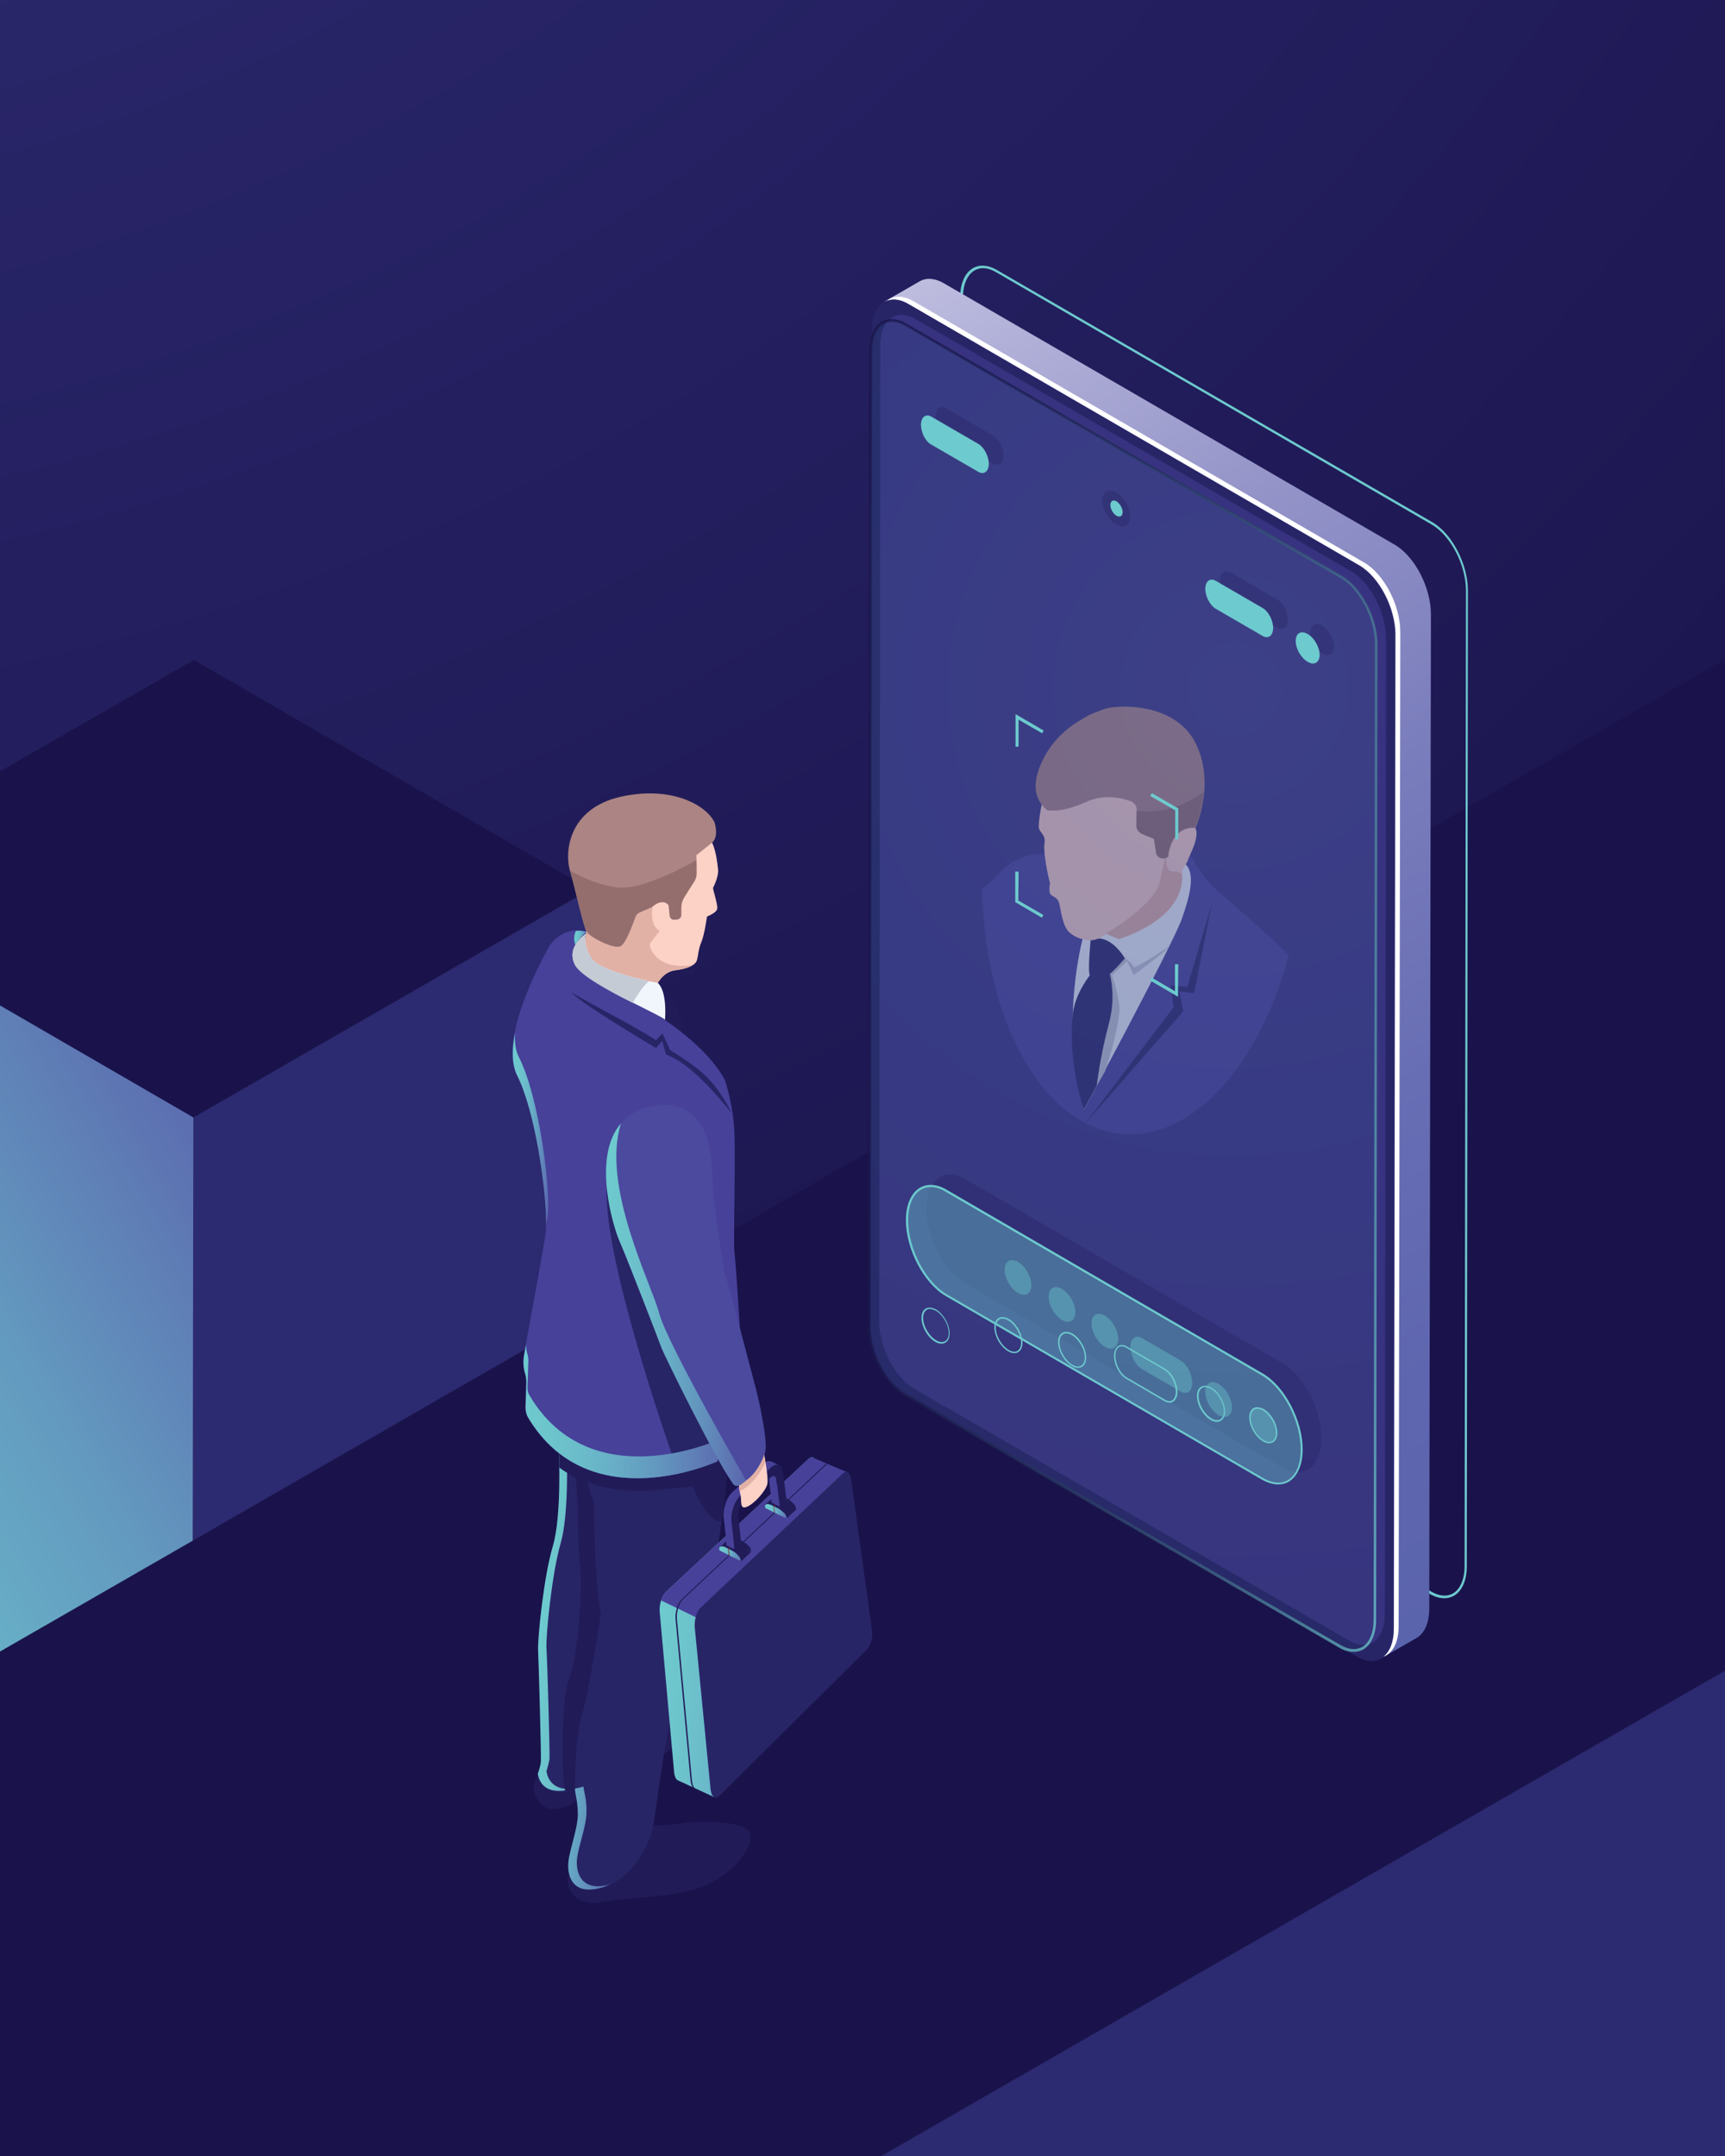 <?xml version="1.0" encoding="utf-8"?>
<!-- Generator: Adobe Illustrator 22.1.0, SVG Export Plug-In . SVG Version: 6.00 Build 0)  -->
<svg version="1.1" id="Layer_1" xmlns="http://www.w3.org/2000/svg" xmlns:xlink="http://www.w3.org/1999/xlink" x="0px" y="0px"
	 viewBox="0 0 620 775" style="enable-background:new 0 0 620 775;" xml:space="preserve">
<rect x="0" y="0" width="620" height="775" fill="#333333" stroke="none"/>
<style type="text/css">
	.st0{fill:url(#SVGID_1_);}
	.st1{fill:#2C2A70;}
	.st2{fill:#1A134B;}
	.st3{fill:url(#SVGID_2_);}
	.st4{opacity:0.5;fill:url(#SVGID_3_);}
	.st5{fill:#211B58;}
	.st6{fill:#282567;}
	.st7{fill:url(#SVGID_4_);}
	.st8{fill:#47419A;}
	.st9{fill:url(#SVGID_5_);}
	.st10{fill:url(#SVGID_6_);}
	.st11{fill:url(#SVGID_7_);}
	.st12{fill:#4B4A9F;}
	.st13{fill:#FCD1C6;}
	.st14{fill:#E2B1A6;}
	.st15{fill:#AB8483;}
	.st16{fill:#946E6D;}
	.st17{fill:#F1F6FC;}
	.st18{fill:#C4CBD5;}
	.st19{fill:url(#SVGID_8_);}
	.st20{fill:url(#SVGID_9_);}
	.st21{fill:#732419;}
	.st22{fill:url(#SVGID_10_);}
	.st23{fill:url(#SVGID_11_);}
	.st24{fill:#6DCACE;}
	.st25{fill:url(#SVGID_12_);}
	.st26{fill:#FFFFFF;}
	.st27{opacity:0.51;fill:#47419A;}
	.st28{opacity:0.8;fill:url(#SVGID_13_);}
	.st29{opacity:0.6;}
	.st30{clip-path:url(#SVGID_15_);}
	.st31{fill:#273649;}
	.st32{opacity:0.3;}
	.st33{opacity:0.4;fill:#282567;}
	.st34{opacity:0.4;fill:#6DCACE;}
</style>
<radialGradient id="SVGID_1_" cx="-156.682" cy="-2029.825" r="1204.499" gradientTransform="matrix(1 1.513878e-03 -1.512666e-03 0.999 -1.707 1518.617)" gradientUnits="userSpaceOnUse">
	<stop  offset="0" style="stop-color:#2F2E7A"/>
	<stop  offset="0.31" style="stop-color:#2C2A70"/>
	<stop  offset="1" style="stop-color:#1A134B"/>
</radialGradient>
<polygon class="st0" points="-581.2,-5.8 775.6,-3.7 774.4,787.8 -582.4,785.7 "/>
<g>
	<polygon class="st1" points="212.1,319.7 211.8,477.9 -73.4,654.4 -72.9,319.2 	"/>
	<polygon class="st2" points="69.5,401.7 -72.9,319.2 69.7,237.2 212.1,319.7 	"/>
	
		<linearGradient id="SVGID_2_" gradientUnits="userSpaceOnUse" x1="92.717" y1="399.386" x2="-184.641" y2="567.467" gradientTransform="matrix(1 1.513878e-03 -1.513878e-03 1 0.592 -0.402)">
		<stop  offset="0" style="stop-color:#5A64AD"/>
		<stop  offset="0.183" style="stop-color:#5F7FB6"/>
		<stop  offset="0.366" style="stop-color:#6399BF"/>
		<stop  offset="0.543" style="stop-color:#67ADC6"/>
		<stop  offset="0.711" style="stop-color:#6BBCCA"/>
		<stop  offset="0.868" style="stop-color:#6DC5CC"/>
		<stop  offset="1" style="stop-color:#6DCACE"/>
	</linearGradient>
	<polygon class="st3" points="69.5,401.7 69.2,593.2 -73.4,654.4 -72.9,319.2 	"/>
</g>
<polygon class="st2" points="774.8,511.5 775.3,147.6 -334.4,786.1 -282.2,786.2 295.9,787 "/>
<radialGradient id="SVGID_3_" cx="138.044" cy="8668.988" r="425.809" fx="414.274" fy="8344.935" gradientTransform="matrix(1 1.513878e-03 -7.803302e-04 0.515 6.317 -3781.823)" gradientUnits="userSpaceOnUse">
	<stop  offset="0" style="stop-color:#6DCACE"/>
	<stop  offset="0.102" style="stop-color:#4CA8B7"/>
	<stop  offset="0.189" style="stop-color:#2F93A9"/>
	<stop  offset="0.207" style="stop-color:#2F8BA2"/>
	<stop  offset="0.309" style="stop-color:#2B6888"/>
	<stop  offset="0.413" style="stop-color:#264F73"/>
	<stop  offset="0.52" style="stop-color:#223A64"/>
	<stop  offset="0.63" style="stop-color:#1E2A58"/>
	<stop  offset="0.744" style="stop-color:#1C1E51"/>
	<stop  offset="0.863" style="stop-color:#1A154C"/>
	<stop  offset="1" style="stop-color:#1A134B"/>
</radialGradient>
<polygon class="st4" points="774.8,511.5 775.3,147.6 -334.4,786.1 -282.2,786.2 295.9,787 "/>
<polygon class="st2" points="222.1,679.3 102.9,786.7 -129,786.4 192.1,644.9 204.7,648.8 59.3,748.1 69,747.8 204.4,671.7 "/>
<g>
	<g>
		<path class="st5" d="M231.8,656.2c0,0,6.8,0.2,13.4-0.8c6.5-1,24.4-1.1,24.6,4.6c0.1,5.8-8.3,15.6-19.8,19
			c-11.5,3.4-26.8,3.2-34.4,4.8c-7.6,1.6-13.4-4.2-10.9-11.1C207,665.8,231.8,656.2,231.8,656.2z"/>
		<path class="st5" d="M193.4,637.8c0,0-2.5,4.5-1.3,7.1c1.2,2.7,4.5,9.3,15.3,2.4c10.7-6.8,31.3-16.8,31.3-16.8s11.7-7.2,11-15.1
			c-0.7-7.9-11.5-6.3-11.5-6.3L193.4,637.8z"/>
		<path class="st6" d="M261.8,524.4c0,0-4,50.2-13.3,69.8c-9.6,20.1-12.2,57-14.2,64.2c-2.1,7.2-8.4,17.8-18.6,20.4
			c-10.2,2.6-11.8-4.9-11.3-9.5c0.5-4.5,3.3-11.9,3.4-16.7c0-4.8-1-7.1-1.1-9.3c0,0-11.6,4.1-13.3-5.5c0,0,1-2.8,1.1-4.3
			c0.2-1.4-0.8-36.1-1-40.2c-0.3-4.1,2-26.5,5.2-37.5c3.2-10.8,2.2-33.5,2.2-33.5l31.9-5.6L261.8,524.4z"/>
		
			<linearGradient id="SVGID_4_" gradientUnits="userSpaceOnUse" x1="1801.853" y1="660.296" x2="1834.177" y2="660.296" gradientTransform="matrix(-0.997 -7.171009e-02 -7.171009e-02 0.997 2069.598 72.443)">
			<stop  offset="0" style="stop-color:#5A64AD"/>
			<stop  offset="0.183" style="stop-color:#5F7FB6"/>
			<stop  offset="0.366" style="stop-color:#6399BF"/>
			<stop  offset="0.543" style="stop-color:#67ADC6"/>
			<stop  offset="0.711" style="stop-color:#6BBCCA"/>
			<stop  offset="0.868" style="stop-color:#6DC5CC"/>
			<stop  offset="1" style="stop-color:#6DCACE"/>
		</linearGradient>
		<path class="st7" d="M198.7,555.8c3.2-10.8,2.2-33.5,2.2-33.5l2.8-0.5c0.1,3.1,0.7,23-2.2,33c-3.2,11-5.3,33.3-5.1,37.4
			c0.3,4.1,1.3,38.7,1.1,40.2c-0.2,1.4-1.1,4.3-1.1,4.3c1.7,9.6,13.3,5.5,13.3,5.5c0.2,2.2,1.2,4.4,1.1,9.2c0,4.9-2.9,12.2-3.4,16.7
			c-0.5,4.5,1.1,12,11.3,9.4c0.3-0.1,0.6-0.2,0.9-0.3c-1.3,0.6-2.6,1.2-4,1.5c-10.2,2.6-11.8-4.9-11.3-9.5
			c0.5-4.5,3.3-11.9,3.4-16.8c0-4.8-1-7.5-1.1-9.7c0,0-11.6,4.5-13.3-5.1c0,0,1-2.8,1.1-4.3c0.2-1.4-0.8-36.1-1-40.2
			C193.2,589.1,195.4,566.8,198.7,555.8z"/>
		<path class="st5" d="M210.3,525.6c0,0,0.1,7.8,3.2,14.2c0,0-0.1,26.7,2.5,40.3c0,0-4.2,27.8-6.9,36.7c-2.7,9-2.4,26.4-2.4,26.4
			s-1.3,0.6-3.2,0.7c-1.9,0.1-1.9-34.3,1-40.4c2.9-6.1,5.1-32.5,4-40.4c-1-7.8-0.6-30.3-2-34.1c-1.4-3.9,1.8-6,1.8-6L210.3,525.6z"
			/>
		<path class="st5" d="M236.5,353.3c0,0,8.9,6.4,8.5,17.7l-6.6-1.3C238.4,369.7,240.3,357.1,236.5,353.3z"/>
		<path class="st5" d="M233.6,535.8c-21.2,1.3-32.6-8.3-32.6-8.3c0-3.1-0.1-5.2-0.1-5.2l31.9-5.6l29.1,7.7c0,0-0.8,9.8-2.5,22.5
			c-5.2,0.8-10.4-12.6-10.4-12.6l-14.5,1.4C234.5,535.6,254.8,534.5,233.6,535.8z"/>
		<path class="st8" d="M257.8,525.3c0,0-46,21.3-68.1-15.8c-0.6-1-0.9-2.3-0.9-3.7l0.3-8.7c0-1.1-0.1-2.2-0.4-3.2l0,0
			c-0.7-2.2-0.8-4.6-0.4-6.9c1.8-9.7,6.6-35.7,7.7-42.9c1.4-8.7-2.9-43-10.2-57.5c-7.2-14.2,11.7-46.6,11.7-46.6s4.6-7.5,13.4-5.1
			c0,0-8.5,6.1-3.9,12.4c4.7,6.3,18.6,11.2,18.6,11.2s25.9,13.1,34.9,29.6c0,0,3.1,8.7,3.5,19.8c0.4,11.3-0.5,38.7,0,42.5
			c0.5,3.8,2.2,30.3,2.1,31.5C266.1,483.1,257.8,525.3,257.8,525.3z"/>
		<g>
			
				<linearGradient id="SVGID_5_" gradientUnits="userSpaceOnUse" x1="1835.108" y1="397.471" x2="1839.524" y2="397.471" gradientTransform="matrix(-0.997 -7.171009e-02 -7.171009e-02 0.997 2069.598 72.443)">
				<stop  offset="0" style="stop-color:#5A64AD"/>
				<stop  offset="0.183" style="stop-color:#5F7FB6"/>
				<stop  offset="0.366" style="stop-color:#6399BF"/>
				<stop  offset="0.543" style="stop-color:#67ADC6"/>
				<stop  offset="0.711" style="stop-color:#6BBCCA"/>
				<stop  offset="0.868" style="stop-color:#6DC5CC"/>
				<stop  offset="1" style="stop-color:#6DCACE"/>
			</linearGradient>
			<path class="st9" d="M206.8,339.6c-0.7-1.8-0.5-3.5,0.2-5c1.2-0.1,2.5,0,4,0.4C210.9,334.9,208.3,336.8,206.8,339.6z"/>
			<path class="st6" d="M243.9,529.7c0,0-27.1-75.3-25.8-102.3c1.2-26,39.1,52.6,39.1,52.6l0.6,45.3
				C257.8,525.3,249.2,528.9,243.9,529.7z"/>
			
				<linearGradient id="SVGID_6_" gradientUnits="userSpaceOnUse" x1="1769.459" y1="561.688" x2="1846.844" y2="561.688" gradientTransform="matrix(-0.997 -7.171009e-02 -7.171009e-02 0.997 2069.598 72.443)">
				<stop  offset="0" style="stop-color:#5A64AD"/>
				<stop  offset="0.183" style="stop-color:#5F7FB6"/>
				<stop  offset="0.366" style="stop-color:#6399BF"/>
				<stop  offset="0.543" style="stop-color:#67ADC6"/>
				<stop  offset="0.711" style="stop-color:#6BBCCA"/>
				<stop  offset="0.868" style="stop-color:#6DC5CC"/>
				<stop  offset="1" style="stop-color:#6DCACE"/>
			</linearGradient>
			<path class="st10" d="M189.5,486.5c0.3,1,0.5,2.1,0.4,3.2l-0.3,8.6c-0.1,1.3,0.2,2.6,0.9,3.6c22,36.7,67.8,15.6,67.8,15.6
				s5.9-30.2,7.8-39.9c0.1,2.3,0.2,4,0.2,4.3c-0.1,1.3-8.4,43.4-8.4,43.4s-46,21.3-68.1-15.8c-0.6-1-0.9-2.3-0.9-3.7l0.3-8.7
				c0-1.1-0.1-2.2-0.4-3.2c-0.7-2.2-0.8-4.6-0.4-6.9c0.2-1,0.4-2.2,0.7-3.6C189.1,484.5,189.2,485.5,189.5,486.5z"/>
			
				<linearGradient id="SVGID_7_" gradientUnits="userSpaceOnUse" x1="1841.888" y1="467.267" x2="1858.691" y2="467.267" gradientTransform="matrix(-0.997 -7.171009e-02 -7.171009e-02 0.997 2069.598 72.443)">
				<stop  offset="0" style="stop-color:#5A64AD"/>
				<stop  offset="0.183" style="stop-color:#5F7FB6"/>
				<stop  offset="0.366" style="stop-color:#6399BF"/>
				<stop  offset="0.543" style="stop-color:#67ADC6"/>
				<stop  offset="0.711" style="stop-color:#6BBCCA"/>
				<stop  offset="0.868" style="stop-color:#6DC5CC"/>
				<stop  offset="1" style="stop-color:#6DCACE"/>
			</linearGradient>
			<path class="st11" d="M186.6,380.2c7.3,14.4,11.5,48.3,10.2,56.9c-0.1,0.8-0.3,1.8-0.5,3.1c0.1-12.4-3.9-40.7-10.4-53.6
				c-2-4-1.9-9.5-0.8-15.3C184.9,374.7,185.3,377.8,186.6,380.2z"/>
		</g>
		<path class="st12" d="M257.7,439.9c-1-6-1.6-12-1.7-18.1c-0.2-10.4-3.2-27.5-21.4-24.2c-25.8,4.8-14.8,42-11.9,48.6
			c2.9,6.6,14.5,36.7,15.1,38.4c0.6,1.6,19.1,39.6,25.7,48.8c0.6,0.8,1.7,0.9,2.4,0.2c2.6-2.5,8.5-8.4,9.2-12
			c0.9-4.6-3.1-21.2-3.1-21.2s-10.7-40.9-11.5-42.7C259.8,456.3,259.3,449.7,257.7,439.9z"/>
		<path class="st13" d="M236,354.1c0,0,2-4.7,6.7-5.3c4.7-0.6,7.3-1.9,7.8-3.7c0.5-1.8,0.5-3.9,1.6-6.5c1.1-2.6,2-9,2-9.1
			s3.5-1.3,3.7-2.9c0.2-1.6-1.7-7.1-1.5-7.5c0.2-0.4,2-3.9,1.8-6.5c-0.3-2.6-0.7-6.4-2.1-9.6c-1.4-3.2-11.3-22.5-36.6-12.1
			c-25.8,10.6-6.2,32-8.8,46.3c0,0-2.3,3.1,1.9,8.1C216.5,350.4,228.9,351.3,236,354.1z"/>
		<path class="st14" d="M212.3,345.3c-4.2-5-1.9-8.1-1.9-8.1c0.4-2,0.3-4.1,0-6.4l10.2,1.8c0,0,14.9-13.7,13.9-6.5
			c-1,7.3,2.6,8.5,2.6,8.5l-3.1,4c-0.8,1-0.3,2.2,0.3,3.3c4.3,7.4,14.7,4.9,14.8,4.9c-1.3,0.9-3.4,1.6-6.3,1.9
			c-4.7,0.6-6.7,5.3-6.7,5.3C228.9,351.3,216.5,350.4,212.3,345.3z"/>
		<g>
			<path class="st15" d="M256.8,295.6c0,0,1.8,5.2-1,7.4c-2.9,2.3-5.5,4.4-5.5,4.4l0.1,6.7c0,1-0.3,1.9-0.8,2.7l-3.6,5.7
				c-0.7,1.1-1.1,2.4-1.1,3.7l0,2.7c0,0.8-0.6,1.5-1.4,1.6l-1,0.1c-0.8,0.1-1.6-0.5-1.7-1.4l-0.4-3.8c0,0-1.9-3-6.1,0.7l-3.8,1.6
				c-1.1,0.5-1.9,1.3-2.3,2.5c-1.1,3-3.3,8.8-5,9.8c-2.3,1.4-11.2-3.1-12.4-5.2c-1.2-2-4.1-15.6-6-22c-1.8-6.4-0.7-22.1,18.3-26.4
				C242,282.2,254.2,289.9,256.8,295.6z"/>
			<path class="st16" d="M210.9,334.9c-1.2-2-4.1-15.6-6-22c0,0,7.4,4.8,16.9,6.1c9.6,1.3,28.5-9.8,28.5-9.8l0,4.9
				c0,1-0.3,1.9-0.8,2.7l-3.6,5.7c-0.7,1.1-1.1,2.4-1.1,3.7l0,2.7c0,0.8-0.6,1.5-1.4,1.6l-1,0.1c-0.8,0.1-1.6-0.5-1.7-1.4l-0.4-3.8
				c0,0-1.9-3-6.1,0.7l-5.5,2.4c0,0-3.3,10.2-5.6,11.6C221,341.4,212.1,337,210.9,334.9z"/>
		</g>
		<path class="st17" d="M210.6,335.6c0,0-7.5,4.8-3.8,11.3c3.7,6.6,30.9,17.9,32.2,19.7c0,0,1-10-2.6-13.3c0,0-20.7-3.7-24-9
			C209.3,339,210.6,335.6,210.6,335.6z"/>
		<path class="st18" d="M210.6,335.6c0,0-1.3,3.4,1.9,8.7c2.4,4,14.9,7.1,20.8,8.4l0,0c0,0-2.2,1.3-5.9,7.8
			c-8.4-4.2-18.5-9.7-20.7-13.5C203.1,340.4,210.6,335.6,210.6,335.6z"/>
		<path class="st6" d="M205.4,356.8c0,0,12.1,6.8,18,9.9c5.9,3.1,12.4,7.2,12.4,7.2l2.3-2.4l2.8,6c0,0,9.3,5.5,13.7,10.2
			c4.4,4.7,7.8,10.9,8.3,12.4c0,0-11.8-15.4-21-19.9l-2.5-1.2l-1.4-4.8l-2.2,2.5C235.8,376.8,209.1,360.9,205.4,356.8z"/>
	</g>
	<g>
		
			<linearGradient id="SVGID_8_" gradientUnits="userSpaceOnUse" x1="1727.928" y1="639.968" x2="1791.615" y2="639.968" gradientTransform="matrix(-0.997 -7.171009e-02 -7.171009e-02 0.997 2069.598 72.443)">
			<stop  offset="0" style="stop-color:#5A64AD"/>
			<stop  offset="0.183" style="stop-color:#5F7FB6"/>
			<stop  offset="0.366" style="stop-color:#6399BF"/>
			<stop  offset="0.543" style="stop-color:#67ADC6"/>
			<stop  offset="0.711" style="stop-color:#6BBCCA"/>
			<stop  offset="0.868" style="stop-color:#6DC5CC"/>
			<stop  offset="1" style="stop-color:#6DCACE"/>
		</linearGradient>
		<path class="st19" d="M237.6,575.3L237.6,575.3L237.6,575.3c0.4-1.2,1-2.3,1.7-3l51.3-47.9c1.3-1.2,2.7-0.4,3,2l7,53.8
			c0.3,2.5-0.5,5.7-1.9,7l-43.5,42.7l1.7,16.2l-13.4-6.2l0,0c-0.6-0.4-1-1.3-1.2-2.7l-5.2-57.9C237,578,237.2,576.6,237.6,575.3z"/>
		<path class="st8" d="M304.7,529.3l-12.2-5.2l-0.4-0.2c-0.4-0.1-0.9,0.1-1.5,0.5l-51.3,47.9c-0.7,0.7-1.3,1.7-1.7,3l1.9,0.9l0,0
			l10.7,5.2l45-43l0,0L304.7,529.3z"/>
		<path class="st6" d="M311.6,592.9l-53,52.6c-1.5,1.5-2.9,0.4-3.2-2.3l-5.7-58.3c-0.2-2.5,0.7-5.7,2.1-7l51.1-48.2
			c1.3-1.3,2.7-0.4,3,2l7.5,54.2C313.8,588.4,313,591.6,311.6,592.9z"/>
		<path class="st5" d="M248.7,640l-5.4-58.1c-0.2-2.5,0.7-5.6,2.2-7l51.2-48.1c0.4-0.4,0.8-0.6,1.2-0.6c-0.5-0.2-1.1-0.1-1.6,0.5
			L245,574.9c-1.4,1.3-2.4,4.5-2.2,7l5.4,58.1c0.2,1.9,0.9,3,1.8,3C249.3,642.6,248.9,641.6,248.7,640z"/>
		<g>
			<g>
				<path class="st5" d="M267.2,554.2l-2.7-1.4c-0.6-0.3-1.2-0.4-1.7-0.3l-0.2,0.1c-0.3,0.1-0.4,0.4-0.4,0.8l0.1,0.5l7.7,3.8
					l-0.1-0.5c0-0.4-0.3-0.9-0.6-1.3l-0.3-0.3C268.4,555.1,267.8,554.5,267.2,554.2z"/>
				<polygon class="st5" points="266.3,561.3 269.9,557.9 262.3,552.8 258.7,556.2 				"/>
				
					<linearGradient id="SVGID_9_" gradientUnits="userSpaceOnUse" x1="1763.681" y1="614.494" x2="1771.753" y2="614.494" gradientTransform="matrix(-0.997 -7.171009e-02 -7.171009e-02 0.997 2069.598 72.443)">
					<stop  offset="0" style="stop-color:#5A64AD"/>
					<stop  offset="0.183" style="stop-color:#5F7FB6"/>
					<stop  offset="0.366" style="stop-color:#6399BF"/>
					<stop  offset="0.543" style="stop-color:#67ADC6"/>
					<stop  offset="0.711" style="stop-color:#6BBCCA"/>
					<stop  offset="0.868" style="stop-color:#6DC5CC"/>
					<stop  offset="1" style="stop-color:#6DCACE"/>
				</linearGradient>
				<path class="st20" d="M263.5,557.6l-2.7-1.4c-0.6-0.3-1.2-0.4-1.7-0.3l-0.2,0.1c-0.3,0.1-0.4,0.4-0.4,0.8l0.1,0.5l7.7,3.9
					l-0.1-0.5c0-0.4-0.3-0.9-0.6-1.3l-0.3-0.3C264.8,558.5,264.2,558,263.5,557.6z"/>
				<polygon class="st21" points="261.9,559.1 261.7,556.7 261.9,556.8 262.2,559.2 				"/>
				<polygon class="st21" points="261.7,556.7 265.4,553.4 265.6,553.5 261.9,556.8 				"/>
			</g>
			<g>
				<path class="st5" d="M283.4,539l-2.7-1.3c-0.6-0.3-1.2-0.4-1.7-0.3l-0.2,0.1c-0.3,0.1-0.4,0.4-0.3,0.8l0.1,0.5l7.6,3.8l-0.1-0.5
					c-0.1-0.4-0.3-0.9-0.6-1.3l-0.3-0.3C284.6,539.8,284,539.3,283.4,539z"/>
				<polygon class="st5" points="282.6,545.9 286.2,542.6 278.6,537.7 275,540.9 				"/>
				
					<linearGradient id="SVGID_10_" gradientUnits="userSpaceOnUse" x1="1748.498" y1="598.048" x2="1756.525" y2="598.048" gradientTransform="matrix(-0.997 -7.171009e-02 -7.171009e-02 0.997 2069.598 72.443)">
					<stop  offset="0" style="stop-color:#5A64AD"/>
					<stop  offset="0.183" style="stop-color:#5F7FB6"/>
					<stop  offset="0.366" style="stop-color:#6399BF"/>
					<stop  offset="0.543" style="stop-color:#67ADC6"/>
					<stop  offset="0.711" style="stop-color:#6BBCCA"/>
					<stop  offset="0.868" style="stop-color:#6DC5CC"/>
					<stop  offset="1" style="stop-color:#6DCACE"/>
				</linearGradient>
				<path class="st22" d="M279.9,542.3l-2.7-1.3c-0.6-0.3-1.2-0.4-1.7-0.3l-0.2,0.1c-0.3,0.1-0.4,0.4-0.3,0.8l0.1,0.5l7.7,3.8
					l-0.1-0.5c-0.1-0.4-0.3-0.9-0.6-1.3l-0.3-0.3C281.1,543.2,280.5,542.7,279.9,542.3z"/>
				<polygon class="st21" points="278.3,543.8 278,541.4 278.2,541.5 278.5,543.9 				"/>
				<polygon class="st21" points="278,541.4 281.7,538.2 281.8,538.2 278.2,541.5 				"/>
			</g>
			<g>
				<path class="st8" d="M260.1,545.4l1.1,10l2.4-2.3l-1.1-9.7c-0.2-1.4,0.5-3.3,1.4-4.1l10.4-9.6c0.9-0.9,1.8-0.4,2,1l1.1,9.6
					l2.4-2.2l-1.2-9.8c-0.4-3.1-2.3-4-4.3-2.1l-11.1,10.2C261.2,538.2,259.8,542.3,260.1,545.4z"/>
				<path class="st8" d="M278,528.9l-4.3-0.3l-12.4,12.8l-0.5,7.7l0.3,6.4l2.8,1.4l0-8l0.1-5.5l2.6-4c0,0,4.7-4.2,4.7-4.3
					C271.4,534.9,278,528.9,278,528.9z"/>
				<polygon class="st8" points="280.3,541.6 277.5,540.2 276.6,533.2 279.3,533.3 280.1,533.4 				"/>
				<path class="st8" d="M280,526.7l-3-1.5c0,0,0.8,1.7,0.8,1.7c0,0,1,0.3,1,0.3L280,526.7z"/>
				<path class="st5" d="M262.9,546.8l1.1,10.1l2.4-2.3l-1.1-9.8c-0.2-1.4,0.5-3.3,1.4-4.1l10.4-9.7c0.9-0.9,1.8-0.4,2,1l1.2,9.6
					l2.4-2.2l-1.2-9.8c-0.4-3.1-2.3-4-4.4-2.1L266,537.7C264,539.6,262.6,543.7,262.9,546.8z"/>
			</g>
		</g>
	</g>
	<path class="st13" d="M274.4,521.3c0,0,1.9,9.7,1.4,12.1c-0.5,2.5-4.8,7.3-7.5,8.3c-2.6,1-1.6-2.5-2.2-4.5
		c-0.6-2.1-0.6-6.7-0.6-6.7L274.4,521.3z"/>
	<path class="st14" d="M265.5,530.5l8.8-9.2c0,0,0.4,2,0.8,4.4c0,0-3.2,7.4-9.3,10.4C265.5,533.8,265.5,530.5,265.5,530.5z"/>
	<path class="st12" d="M275,522c0,0-3,10.6-11,11.8l2.6-11.6c0,0,6.7-2.2,6.9-2.2C273.7,520,275,522,275,522z"/>
	
		<linearGradient id="SVGID_11_" gradientUnits="userSpaceOnUse" x1="1763.885" y1="526.416" x2="1822.132" y2="526.416" gradientTransform="matrix(-0.997 -7.171009e-02 -7.171009e-02 0.997 2069.598 72.443)">
		<stop  offset="0" style="stop-color:#5A64AD"/>
		<stop  offset="0.183" style="stop-color:#5F7FB6"/>
		<stop  offset="0.366" style="stop-color:#6399BF"/>
		<stop  offset="0.543" style="stop-color:#67ADC6"/>
		<stop  offset="0.711" style="stop-color:#6BBCCA"/>
		<stop  offset="0.868" style="stop-color:#6DC5CC"/>
		<stop  offset="1" style="stop-color:#6DCACE"/>
	</linearGradient>
	<path class="st23" d="M223.2,403.8c-7.2,22.7,11,57.8,13.7,68.2c2.7,10.6,31,59.7,31,59.7c0,0,0,0,0,0c0.2,0.3,0.3,0.5,0.3,0.5
		c-0.6,0.5-1.3,1-1.8,1.4c-0.7,0.3-0.4,0.3-1.3,0.5l0,0c-0.6,0.1-1.2-0.1-1.6-0.7c-6.6-9.1-25.2-47.2-25.7-48.8
		c-0.6-1.7-12.2-31.8-15.1-38.4C220.4,441,212.7,415.8,223.2,403.8z"/>
</g>
<g>
	<path class="st24" d="M519.1,574.5c-1.7,0-3.4-0.5-5.3-1.6l-156.4-90.6c-7.1-4.1-12.8-15.1-12.8-24.6l0.5-350.7
		c0-5.1,1.7-8.9,4.6-10.6c2.4-1.4,5.5-1.2,8.7,0.7l156.4,90.6c7.1,4.1,12.8,15.1,12.8,24.6L527.2,563c0,5.1-1.7,8.9-4.6,10.6
		C521.5,574.2,520.4,574.5,519.1,574.5z M353.3,96.4c-1.1,0-2.1,0.3-3,0.8c-2.6,1.5-4.2,5.1-4.2,9.8l-0.5,350.7
		c0,9.2,5.5,19.8,12.4,23.8l156.4,90.6c2.9,1.7,5.7,1.9,7.8,0.7c2.6-1.5,4.2-5.1,4.2-9.8l0.5-350.7c0-9.2-5.5-19.8-12.4-23.8
		L358.1,97.9C356.4,96.9,354.8,96.4,353.3,96.4z"/>
	<g>
		<g>
			
				<linearGradient id="SVGID_12_" gradientUnits="userSpaceOnUse" x1="346.599" y1="3.394" x2="858.316" y2="3.394" gradientTransform="matrix(0.499 0.867 0.867 -0.499 119.699 -177.375)">
				<stop  offset="0" style="stop-color:#BEBDDF"/>
				<stop  offset="3.750461e-02" style="stop-color:#B6B5DB"/>
				<stop  offset="0.252" style="stop-color:#9393C8"/>
				<stop  offset="0.461" style="stop-color:#7A7DBC"/>
				<stop  offset="0.659" style="stop-color:#686EB4"/>
				<stop  offset="0.844" style="stop-color:#5E66AF"/>
				<stop  offset="1" style="stop-color:#5A64AD"/>
			</linearGradient>
			<path class="st25" d="M496.6,596l-8.1-22.2l-143.7-83.3c-7.2-4.2-13-15.4-13-25l0.5-317.8l-14.4-39.3l12.7-7.3l0,0
				c2.3-1.3,5.3-1.2,8.6,0.7l162.1,94c7.2,4.2,13,15.4,13,25l-0.6,357.4c0,5.2-1.7,8.8-4.4,10.5l0,0L496.6,596z"/>
			<path class="st6" d="M488.5,203.2l-162.1-94c-7.2-4.2-13.1,0.2-13.1,9.9l-0.6,357.4c0,9.6,5.8,20.8,13,25l162.1,94
				c7.2,4.2,13.1-0.2,13.1-9.9l0.6-357.4C501.5,218.5,495.7,207.4,488.5,203.2z"/>
			<path class="st26" d="M501,585.6l0.6-357.4c0-9.6-5.8-20.8-13-25l-162.1-94c-2.9-1.7-5.6-1.9-7.7-1.1c2.4-1.9,5.7-2,9.4,0.1
				l162.1,94c7.2,4.2,13,15.4,13,25l-0.6,357.4c0,5.8-2.1,9.6-5.4,10.9C499.5,593.7,501,590.3,501,585.6z"/>
			<path class="st27" d="M485.5,205.3l-156.4-90.6c-7-4-12.6,0.2-12.7,9.5L316,475c0,9.3,5.6,20.1,12.6,24.2l156.4,90.6
				c7,4,12.6-0.2,12.7-9.5l0.5-350.7C498.1,220.1,492.5,209.3,485.5,205.3z"/>
		</g>
		<g>
			
				<linearGradient id="SVGID_13_" gradientUnits="userSpaceOnUse" x1="1349.774" y1="-1094.545" x2="1206.931" y2="-1284.104" gradientTransform="matrix(0.499 0.867 0.867 -0.499 797.087 -1346.91)">
				<stop  offset="0" style="stop-color:#6DCACE"/>
				<stop  offset="4.207826e-02" style="stop-color:#62B0BB"/>
				<stop  offset="0.148" style="stop-color:#4E859B"/>
				<stop  offset="0.259" style="stop-color:#3E6382"/>
				<stop  offset="0.371" style="stop-color:#314B6F"/>
				<stop  offset="0.486" style="stop-color:#283861"/>
				<stop  offset="0.604" style="stop-color:#212857"/>
				<stop  offset="0.725" style="stop-color:#1D1D50"/>
				<stop  offset="0.854" style="stop-color:#1A154C"/>
				<stop  offset="1" style="stop-color:#1A134B"/>
			</linearGradient>
			<path class="st28" d="M486.5,593.8c-1.7,0-3.5-0.5-5.3-1.6l-156.4-90.6c-7.1-4.1-12.9-15.2-12.9-24.6l0.5-350.7
				c0-5.1,1.7-9,4.6-10.7c2.5-1.4,5.6-1.2,8.8,0.7l156.4,90.6c7.1,4.1,12.9,15.2,12.9,24.6l-0.5,350.7c0,5.1-1.7,9-4.6,10.7
				C488.9,593.5,487.7,593.8,486.5,593.8z M320.6,115.7c-1.1,0-2.1,0.3-3,0.8c-2.6,1.5-4.1,5.1-4.1,9.8L313,477
				c0,9.1,5.5,19.8,12.4,23.7l156.4,90.6c2.9,1.7,5.6,1.9,7.8,0.7c2.6-1.5,4.1-5.1,4.1-9.8l0.5-350.7c0-9.1-5.5-19.8-12.4-23.7
				l-156.4-90.6C323.7,116.2,322.1,115.7,320.6,115.7z"/>
		</g>
		<g class="st29">
			<defs>
				
					<ellipse id="SVGID_14_" transform="matrix(7.093048e-02 -0.998 0.998 7.093048e-02 74.059 696.083)" class="st29" cx="410.7" cy="308.3" rx="99.8" ry="57.6"/>
			</defs>
			<clipPath id="SVGID_15_">
				<use xlink:href="#SVGID_14_"  style="overflow:visible;"/>
			</clipPath>
			<g class="st30">
				<g>
					<path class="st5" d="M320.4,551c0,0-12.2,7.8-16.3,12.4c-4.1,4.6-12.3,14-8.9,18.5c3.3,4.5,14.7,7,26.9-4.2
						c12.2-11.2,8.7-11.9,19.1-17.4c10.4-5.5,13.2-11.6,12-15c-1.2-3.5-6.4-9.6-9.2-8.3C341.2,538.3,320.4,551,320.4,551z"/>
					<path class="st5" d="M379.6,583.9c0,0-4.4,9.6-6.6,12.8c-2.3,3.2-13.2,21.6-7.5,25.8c5.7,4.2,16.5,3.1,25.1-6.2
						s10.5-20.5,12.6-24.2c2.1-3.7,7.4-13.6,4.9-19.3c-2.5-5.7-3-6.7-3-6.7L379.6,583.9z"/>
					<path class="st6" d="M335.6,447c0,0-36.2,35.6-42.2,53.5c0,0-2.5,9.7,4.5,17.3c7,7.6,21.8,32.4,21.8,32.4s11.1,13.4,25.4,2.7
						c0,0,6.5-10.3,2.5-17.2c-4-6.9-14.5-28.8-14.5-28.8s23.2-15.9,34.7-19.9s17.6-7.1,17.6-7.1s-2.1,10.8-10.5,21.3
						c-8.4,10.5-22.4,27.4-17.8,39.2c4.6,11.8,7.3,15.4,11.7,22.2c4.4,6.8,8.5,20.9,12.2,22.4c3.7,1.5,21,3.2,23.8-8.1
						c2.8-11.3-5.8-33.1-9.8-40.6c0,0,46.8-53.9,51.3-59.8C450.8,470.7,350.1,437.8,335.6,447z"/>
					<path class="st5" d="M347.5,535.7c-4-6.9-14.5-28.8-14.5-28.8s23.2-15.9,34.7-19.9s17.6-7.1,17.6-7.1c2.2-3,9.3-14.6,12.5-23.8
						c-26.4-7.8-55-13.6-62.2-9.1c2.5,6.3,16,6.3,16,6.3s5,12.2,8.3,13.8c3.3,1.6,11.3-0.1,11.3-0.1s-1.3,2-7,6.1
						c-5.7,4.1-41.3,33.2-41.3,33.2s2,1.2,11.5,18.3c9.4,17.1,10.7,28.4,10.7,28.4S351.5,542.6,347.5,535.7z"/>
					<path class="st5" d="M427.6,466c-20.9-2-45.2-2.2-39.8,8.7c9.3,18.6,28,19.5,28,19.5c-0.1,6.8-28.9,39.8-28.9,39.8s0,0,6.7,13
						c6.7,13,5.8,36.7,5.8,36.7c2.6-1.4,4.6-3.6,5.5-6.8c2.8-11.3-5.8-33.1-9.8-40.6c0,0,46.8-53.9,51.3-59.8
						C447.7,474.8,439.8,470.7,427.6,466z"/>
					<path class="st8" d="M299.2,351.8l5.6-4.3c0,0,30-16.6,40-22c5.4-2.9,11-8.1,15-12.3c3.9-4.1,9.3-6.3,15-6.3l52.5-0.2
						c0,0,6.1,9.8,8.2,11.7c1.5,1.4,15.7,13.4,26,23.2c5.6,5.5,9.7,12.3,11.9,19.8c5.8,20.6,5.7,62.2,6.5,91.9c0,0-3.6,1.4-12.6,3.3
						c-8.9,1.9-7.8,0.7-7.8,0.7s-13.4,30.1-31.6,33c-18.2,2.9-42.7-5.7-47-34.2c0,0-35.4-5.4-45-9.3c-0.9-0.4-1.2-1.5-0.6-2.2
						c4.3-5.7,20.3-27.7,21.9-42.1c1.8-16.6,1.3-40.7,0-47.3c0,0-26.7,10-35.3,11.8c0,0-32.6,35.7-46.2,45.4c0,0,4.7-7.3-4.7-12.3
						L299.2,351.8z"/>
					<path class="st6" d="M467.1,456.7c1.4-0.3,2.6-0.6,3.7-0.8l-1.9-3.7l-49.3-5.3l-28.8,1.4l-9.9,9.4c0.6,3.1,1.3,5.9,2.3,8.5
						c0.1,0,12.2,1.8,17.9,0.6c5.7-1.2,49.5,5.3,49.6,5.3c5-7.1,8.1-13.8,8.5-14.6C459.2,457.8,459.7,458.3,467.1,456.7z"/>
					<path class="st13" d="M400.6,439.4c-0.1-0.2-0.2-0.3-0.4-0.3c-2.4-0.1-17.8-0.5-23.6-2.6c-6.3-2.2-13-1.8-13.4-1.4
						c-0.3,0.4-10.9,4.8-11.5,6.6c-0.6,1.6-1.6,7.2-0.2,9.3c1.4,2.1,2,3.4,2,3.4l1.1,0.1c0,0,1.4,2.8,2.2,3.8
						c0.4,0.4,0.6,0.9,0.9,1.4c0.7,1.4,1.8,3.8,2.3,3.9c0.7,0.1,4,0.7,4.8,0.5c0.7-0.2,1.3-2.2,1-3.2c-0.1-0.2,0-0.5,0.3-0.5
						c1.5-0.2,5.6-0.8,11.2-0.2c6.9,0.6,16.5-3.8,17.4-4.2c0,0,0.1,0,0.1,0l9.7-0.9c0.3,0,0.5-0.3,0.4-0.6L400.6,439.4z"/>
					<path class="st17" d="M389.1,337.6c0,0-8.3,30.3,0.4,61.5c0,0,31.7-59,35.2-68.6c3.4-9.6,4.7-16.4,1.5-19.8
						c-3.2-3.4-31.8,14.3-31.8,14.3L389.1,337.6z"/>
					<path class="st18" d="M397.2,385.1c0,0,6.1-18.4,5-24.4c-1-6-2.5-10.2-2.5-10.2l5.4-5l2.4,5c0,0,12-8.8,12.8-10.4
						c0,0-9.6,6.6-12.7,7.6c0,0-1.4-2.4-3.3-3.2c-1.9-0.8-6.6,5.6-6.6,5.6l-0.9,11.2l-4.8,26.1l1.6,3.9L397.2,385.1z"/>
					<path class="st6" d="M392,337.9c0,0-1.2,11.9-0.2,12.8c1,0.8,4.7,0.9,6.4-0.1c1.7-1,6.1-6.1,6.1-6.1S399,335,392,337.9z"/>
					<path class="st6" d="M398.4,348.5c0,0,3.2,8.3,0.1,19.7c-3.1,11.4-4.3,22-4.3,22l-4.7,8.8c0,0-5.8-17.3-3.9-34.6
						c0.9-7.8,6.8-14.7,6.8-14.7L398.4,348.5z"/>
					<path class="st13" d="M374.4,289.2c0,0-1.5,7.4-0.9,8.8c0.5,1.4,2.4,2.3,1.9,5.2c-0.5,2.9,1.2,11.5,2,14.3c0,0-0.6,3.1,0.2,4
						c0.9,0.9,2,0.9,2.8,2.4c0.8,1.4,1.1,8.9,4.1,11.4c3,2.5,6.9,3,9,2.5c2-0.5,4.1-2.1,4.1-2.1l4.5,1.9c0,0,23.5-6.6,22.8-23.2
						l0-1.7c0,0,1.7-2.3,2.2-3.9c0.5-1.5,4.4-8.4,2.4-11.4c0,0,9.2-36-18.9-38.2C382.4,257,378.2,276.7,374.4,289.2z"/>
					<path class="st14" d="M424.9,314.4l0-0.2c-1.2-0.7-2.3-1.1-3.2-1c-3.2,0.6-2.5-6.1-2.5-6.1s-0.6,1.2-2.3,9.7
						c-1.7,8.5-19.4,18.8-19.4,18.8l4.5,1.9C402.1,337.5,425.6,330.9,424.9,314.4z"/>
					<path class="st15" d="M374.6,273.6c-2.8,5.8-4.1,12.8,1.7,17.6c0,0,4.8,1.3,14-2.9c6.2-2.9,12.4-1.6,15.8-0.4
						c1.6,0.5,2.6,2,2.5,3.7l-0.1,5.1c0,1.3,0.7,2.5,2,3.1l4.3,1.8l0.8,5c0.2,1.5,1.8,2.4,3.2,1.9l1.1-0.4c0,0,0.7-11.1,9.8-10.5
						c0,0,7.4-16-0.1-30.7c-7.6-14.7-28.4-13.6-32.8-12c-5.8,2.2-5,1.9-8.4,3.9C382.4,262.3,377.5,267.4,374.6,273.6z"/>
					<path class="st6" d="M449.2,386.6c0,0-4.3,31.4-6.1,40.3l-13.8,7.2l24.4-1.5L449.2,386.6z"/>
					<path class="st16" d="M429.5,297.4c0,0,2.5-5.4,3.1-12.8c-11.4,9-24.1,6.9-24.1,6.9l-0.1,5.1c0,1.3,0.7,2.5,2,3.1l4.3,1.8
						l0.8,5c0.2,1.5,1.8,2.4,3.2,1.9l1.1-0.4C419.7,307.9,420.4,296.8,429.5,297.4z"/>
					<path class="st6" d="M435.5,325c0,0-7.3,25-8.8,29.8l-5.9-0.6l1,7.9l-31.6,41.6l35.1-40.2l-1.4-7.1l5.3,0.6L435.5,325z"/>
					<path class="st31" d="M404.4,460.9c0,0,74-2.3,75.9-3.6c1.9-1.3,2.3-20.4,2.1-31.4c-0.1-7.7,0-38-6.6-59.3
						c5.2,18,2.3,81.6,0,84.9c-2.4,3.2-72.8,5-72.8,5l0,0C403.8,459,404.4,460.9,404.4,460.9z"/>
					<path class="st13" d="M259,401.5c0,0-0.3,1.9-3.5,3.7c-3.2,1.8-11.5,5.9-12.8,7c-1.3,1.2-7.3,6.4-7.5,7.1s-2,6.6-2,6.9
						c0,0.4,0.6,3.1,0.6,3.1L232,438c0,0-2.3,3.4,0.2,4.3c2.5,0.9,4-1.7,4-2.1c0,0,3.8-1.8,6.6-4c2.8-2.2,14.1-11.2,16-10.6
						c1.9,0.6,0.1,3.8-0.8,4.4c-0.9,0.6-6.9,6.4-4.4,10.4c2.5,4,4.1-2.3,5.8-3.6c1.6-1.3,5.2-6.3,7.4-7c2.2-0.6,6.2-8.8,6.7-12.4
						c0.5-3.6,3.1-6,4.1-7.2c0.9-1.2-2-10.2-2-10.2l-11.1-3.5l-3.9,2.5L259,401.5z"/>
				</g>
			</g>
		</g>
		<g class="st32">
			<defs>
				<path id="SVGID_16_" class="st32" d="M482,207.3l-156.4-90.6c-7-4-12.6,0.2-12.7,9.5L312.5,477c0,9.3,5.6,20.1,12.6,24.2
					l156.4,90.6c7,4,12.6-0.2,12.7-9.5l0.5-350.7C494.6,222.1,489,211.3,482,207.3z"/>
			</defs>
			
				<radialGradient id="SVGID_17_" cx="443.476" cy="247.51" r="803.025" gradientTransform="matrix(1 1.513878e-03 -1.513878e-03 1 0.592 -0.402)" gradientUnits="userSpaceOnUse">
				<stop  offset="0" style="stop-color:#6DCACE"/>
				<stop  offset="0.102" style="stop-color:#4CA8B7"/>
				<stop  offset="0.189" style="stop-color:#2F93A9"/>
				<stop  offset="0.207" style="stop-color:#2F8BA2"/>
				<stop  offset="0.309" style="stop-color:#2B6888"/>
				<stop  offset="0.413" style="stop-color:#264F73"/>
				<stop  offset="0.52" style="stop-color:#223A64"/>
				<stop  offset="0.63" style="stop-color:#1E2A58"/>
				<stop  offset="0.744" style="stop-color:#1C1E51"/>
				<stop  offset="0.863" style="stop-color:#1A154C"/>
				<stop  offset="1" style="stop-color:#1A134B"/>
			</radialGradient>
			<use xlink:href="#SVGID_16_"  style="overflow:visible;opacity:0.5;fill:url(#SVGID_17_);"/>
			<clipPath id="SVGID_18_">
				<use xlink:href="#SVGID_16_"  style="overflow:visible;opacity:0.5;"/>
			</clipPath>
		</g>
		<g class="st32">
			<defs>
				<path id="SVGID_19_" class="st32" d="M482,207.3l-156.4-90.6c-7-4-12.6,0.2-12.7,9.5L312.5,477c0,9.3,5.6,20.1,12.6,24.2
					l156.4,90.6c7,4,12.6-0.2,12.7-9.5l0.5-350.7C494.6,222.1,489,211.3,482,207.3z"/>
			</defs>
			<clipPath id="SVGID_20_">
				<use xlink:href="#SVGID_19_"  style="overflow:visible;"/>
			</clipPath>
		</g>
		<g>
			<path class="st33" d="M479.5,232.4c0-2.8-1.9-6.1-4.3-7.5c-2.4-1.4-4.3-0.3-4.3,2.5c0,2.8,1.9,6.1,4.3,7.5
				C477.6,236.3,479.5,235.1,479.5,232.4z"/>
			<path class="st24" d="M474.3,235.4c0-2.8-1.9-6.1-4.3-7.5c-2.4-1.4-4.3-0.3-4.3,2.5c0,2.8,1.9,6.1,4.3,7.5
				C472.3,239.3,474.3,238.2,474.3,235.4z"/>
			<path class="st33" d="M442.2,215.8l16.9,9.8c2.1,1.2,3.7-0.1,3.8-2.8l0,0c0-2.8-1.7-6-3.7-7.2l-16.9-9.8
				c-2.1-1.2-3.7,0.1-3.8,2.8l0,0C438.5,211.4,440.1,214.6,442.2,215.8z"/>
			<path class="st24" d="M436.9,218.8l16.9,9.8c2.1,1.2,3.7-0.1,3.8-2.8l0,0c0-2.8-1.7-6-3.7-7.2l-16.9-9.8
				c-2.1-1.2-3.7,0.1-3.8,2.8v0C433.2,214.4,434.9,217.6,436.9,218.8z"/>
			<path class="st33" d="M340,156.8l16.9,9.8c2.1,1.2,3.7-0.1,3.8-2.8v0c0-2.8-1.7-6-3.7-7.2l-16.9-9.8c-2.1-1.2-3.7,0.1-3.8,2.8
				l0,0C336.2,152.4,337.9,155.6,340,156.8z"/>
			<path class="st24" d="M334.7,159.8l16.9,9.8c2.1,1.2,3.7-0.1,3.8-2.8l0,0c0-2.8-1.7-6-3.7-7.2l-16.9-9.8
				c-2.1-1.2-3.7,0.1-3.8,2.8l0,0C331,155.4,332.6,158.7,334.7,159.8z"/>
		</g>
		<path class="st33" d="M406.2,185.7c0,3.2-2.2,4.5-5,2.9c-2.8-1.6-5-5.5-5-8.7c0-3.2,2.2-4.5,5-2.9
			C404,178.7,406.3,182.5,406.2,185.7z"/>
		<path class="st24" d="M403.5,184.1c0,1.4-1,2-2.2,1.3c-1.2-0.7-2.2-2.4-2.2-3.9c0-1.4,1-2,2.2-1.3
			C402.5,181,403.5,182.7,403.5,184.1z"/>
	</g>
	<g>
		<polygon class="st24" points="423.4,358.3 413.3,352.4 413.9,351.4 422.3,356.3 422.3,346.6 423.5,346.6 		"/>
		<polygon class="st24" points="423.5,301.7 422.4,301.7 422.4,291.3 413.4,286.1 414,285.1 423.5,290.6 		"/>
		<polygon class="st24" points="366.1,268.4 365,268.4 365,256.7 375.1,262.6 374.6,263.6 366.1,258.7 		"/>
		<polygon class="st24" points="374.5,329.9 364.9,324.3 364.9,313.3 366.1,313.3 366,323.7 375,328.9 		"/>
	</g>
	<g>
		<path class="st33" d="M460.9,490l-113.8-66.1c-7.7-4.5-14.1,0.2-14.1,10.6v0c0,10.3,6.2,22.4,14,26.9l113.8,66.1
			c7.7,4.5,14.1-0.2,14.1-10.6l0,0C474.9,506.6,468.7,494.5,460.9,490z"/>
		<path class="st34" d="M453.9,494.1L340.1,428c-7.7-4.5-14.1,0.2-14.1,10.6l0,0c0,10.3,6.2,22.4,14,26.9l113.8,66.1
			c7.7,4.5,14.1-0.2,14.1-10.6l0,0C467.9,510.6,461.6,498.6,453.9,494.1z"/>
		<path class="st24" d="M459.4,533.6c-1.8,0-3.8-0.6-5.8-1.7l-113.8-66.1c-7.8-4.6-14.2-16.8-14.2-27.2c0-5.6,1.9-9.8,5.1-11.7
			c2.7-1.5,6.1-1.3,9.6,0.8L454,493.8c7.8,4.6,14.2,16.8,14.2,27.2c0,5.6-1.9,9.8-5.1,11.7C462,533.3,460.7,533.6,459.4,533.6z
			 M334.5,426.7c-1.2,0-2.4,0.3-3.4,0.9c-3,1.7-4.7,5.7-4.7,11c0,10.2,6.2,22.1,13.8,26.6l113.8,66.1c3.3,1.9,6.4,2.2,8.8,0.8
			c3-1.7,4.7-5.7,4.7-11c0-10.2-6.2-22.1-13.8-26.6l-113.8-66.1C338,427.2,336.2,426.7,334.5,426.7z"/>
		<g>
			<path class="st34" d="M458.8,515.1c0-3.1-2.1-6.8-4.8-8.4c-2.7-1.5-4.8-0.3-4.8,2.8c0,3.1,2.1,6.8,4.8,8.4
				C456.7,519.4,458.8,518.2,458.8,515.1z"/>
			<path class="st24" d="M456.2,518.8c-0.7,0-1.5-0.2-2.3-0.7c-2.7-1.6-4.9-5.4-4.9-8.6c0-1.6,0.6-2.8,1.5-3.3
				c1-0.6,2.3-0.4,3.7,0.3c2.7,1.6,4.9,5.4,4.9,8.6l0,0c0,1.6-0.6,2.8-1.5,3.3C457.1,518.7,456.7,518.8,456.2,518.8z M451.9,506.4
				c-0.4,0-0.8,0.1-1.1,0.3c-0.8,0.5-1.3,1.5-1.3,2.9c0,3,2.1,6.6,4.7,8.1c1.2,0.7,2.3,0.8,3.1,0.3c0.8-0.5,1.3-1.5,1.3-2.9
				c0-3-2.1-6.6-4.7-8.1C453.2,506.6,452.5,506.4,451.9,506.4z"/>
			<path class="st34" d="M442.8,505.9c0-3.1-2.1-6.8-4.8-8.4c-2.7-1.5-4.8-0.3-4.8,2.8c0,3.1,2.1,6.8,4.8,8.4
				C440.6,510.2,442.8,509,442.8,505.9z"/>
			<path class="st24" d="M437.4,511.1c-0.7,0-1.5-0.2-2.3-0.7c-2.7-1.6-4.9-5.4-4.9-8.6c0-1.6,0.6-2.8,1.5-3.3
				c1-0.6,2.3-0.4,3.7,0.3c2.7,1.6,4.9,5.4,4.9,8.6c0,1.6-0.6,2.8-1.5,3.3C438.4,511,437.9,511.1,437.4,511.1z M433.2,498.6
				c-0.4,0-0.8,0.1-1.1,0.3c-0.8,0.5-1.3,1.5-1.3,2.9c0,3,2.1,6.6,4.7,8.1c1.2,0.7,2.3,0.8,3.1,0.3c0.8-0.5,1.3-1.5,1.3-2.9
				c0-3-2.1-6.6-4.7-8.1C434.5,498.9,433.8,498.6,433.2,498.6z"/>
			<path class="st24" d="M387.5,491.7c-0.7,0-1.5-0.2-2.3-0.7c-2.7-1.6-4.9-5.4-4.9-8.6c0-1.6,0.6-2.8,1.5-3.3
				c1-0.6,2.3-0.4,3.7,0.3c2.7,1.6,4.9,5.4,4.9,8.6l-0.3,0l0.3,0c0,1.6-0.6,2.8-1.5,3.3C388.4,491.6,388,491.7,387.5,491.7z
				 M383.2,479.3c-0.4,0-0.8,0.1-1.1,0.3c-0.8,0.5-1.3,1.5-1.3,2.9c0,3,2.1,6.6,4.7,8.1c1.2,0.7,2.3,0.8,3.1,0.3
				c0.8-0.5,1.3-1.5,1.3-2.9c0-3-2.1-6.6-4.7-8.1C384.5,479.5,383.8,479.3,383.2,479.3z"/>
			<path class="st34" d="M401.9,481.3c0-3.1-2.1-6.8-4.8-8.4c-2.7-1.5-4.8-0.3-4.8,2.8c0,3.1,2.1,6.8,4.8,8.4
				C399.7,485.7,401.9,484.4,401.9,481.3z"/>
			<path class="st24" d="M364.6,486.4c-0.7,0-1.5-0.2-2.3-0.7c-2.7-1.6-4.9-5.4-4.9-8.6c0-1.6,0.6-2.8,1.5-3.3
				c1-0.6,2.3-0.4,3.7,0.3c2.7,1.6,4.9,5.4,4.9,8.6l-0.3,0l0.3,0c0,1.6-0.6,2.8-1.5,3.3C365.5,486.3,365.1,486.4,364.6,486.4z
				 M360.3,474c-0.4,0-0.8,0.1-1.1,0.3c-0.8,0.5-1.3,1.5-1.3,2.9c0,3,2.1,6.6,4.7,8.1c1.2,0.7,2.3,0.8,3.1,0.3
				c0.8-0.5,1.3-1.5,1.3-2.9c0-3-2.1-6.6-4.7-8.1C361.6,474.2,360.9,474,360.3,474z"/>
			<path class="st34" d="M386.5,471.7c0-3.1-2.1-6.8-4.8-8.4c-2.7-1.5-4.8-0.3-4.8,2.8c0,3.1,2.1,6.8,4.8,8.4
				C384.3,476,386.5,474.8,386.5,471.7z"/>
			<path class="st24" d="M338.4,483c-0.7,0-1.5-0.2-2.3-0.7c-2.7-1.6-4.9-5.4-4.9-8.6c0-1.6,0.6-2.8,1.5-3.3c1-0.6,2.3-0.4,3.7,0.3
				c2.7,1.6,4.9,5.4,4.9,8.6c0,1.6-0.6,2.8-1.5,3.3C339.4,482.9,338.9,483,338.4,483z M334.2,470.5c-0.4,0-0.8,0.1-1.1,0.3
				c-0.8,0.5-1.3,1.5-1.3,2.9c0,3,2.1,6.6,4.7,8.1c1.2,0.7,2.3,0.8,3.2,0.3c0.8-0.5,1.3-1.5,1.3-2.9c0-3-2.1-6.6-4.7-8.1
				C335.5,470.8,334.8,470.5,334.2,470.5z"/>
			<path class="st34" d="M370.7,462c0-3.1-2.1-6.8-4.8-8.4c-2.7-1.5-4.8-0.3-4.8,2.8c0,3.1,2.1,6.8,4.8,8.4
				C368.5,466.3,370.7,465.1,370.7,462z"/>
			<path class="st34" d="M410.4,492.1l13.9,8.1c2.3,1.3,4.2-0.1,4.2-3.1l0,0c0-3.1-1.8-6.6-4.1-8l-13.9-8.1
				c-2.3-1.3-4.2,0.1-4.2,3.1l0,0C406.3,487.2,408.1,490.8,410.4,492.1z"/>
			<path class="st24" d="M420.4,504.2c-0.6,0-1.2-0.2-1.8-0.5l-13.9-8.1c-2.4-1.4-4.3-5.1-4.3-8.2c0-1.7,0.6-3,1.6-3.6
				c0.8-0.5,1.9-0.4,3,0.2l13.9,8.1c2.4,1.4,4.3,5.1,4.3,8.2c0,1.7-0.6,3-1.6,3.6C421.2,504.1,420.8,504.2,420.4,504.2z
				 M404.9,495.1l13.9,8.1c0.9,0.5,1.8,0.6,2.5,0.2c0.8-0.5,1.3-1.6,1.3-3.1c0-3-1.8-6.5-4-7.8l-13.9-8.1c-0.9-0.5-1.8-0.6-2.5-0.2
				c-0.8,0.5-1.3,1.6-1.3,3.1C400.9,490.4,402.7,493.8,404.9,495.1L404.9,495.1z"/>
		</g>
	</g>
</g>
<polygon class="st1" points="774.8,511.5 774.4,787.8 295.9,787 "/>
</svg>
